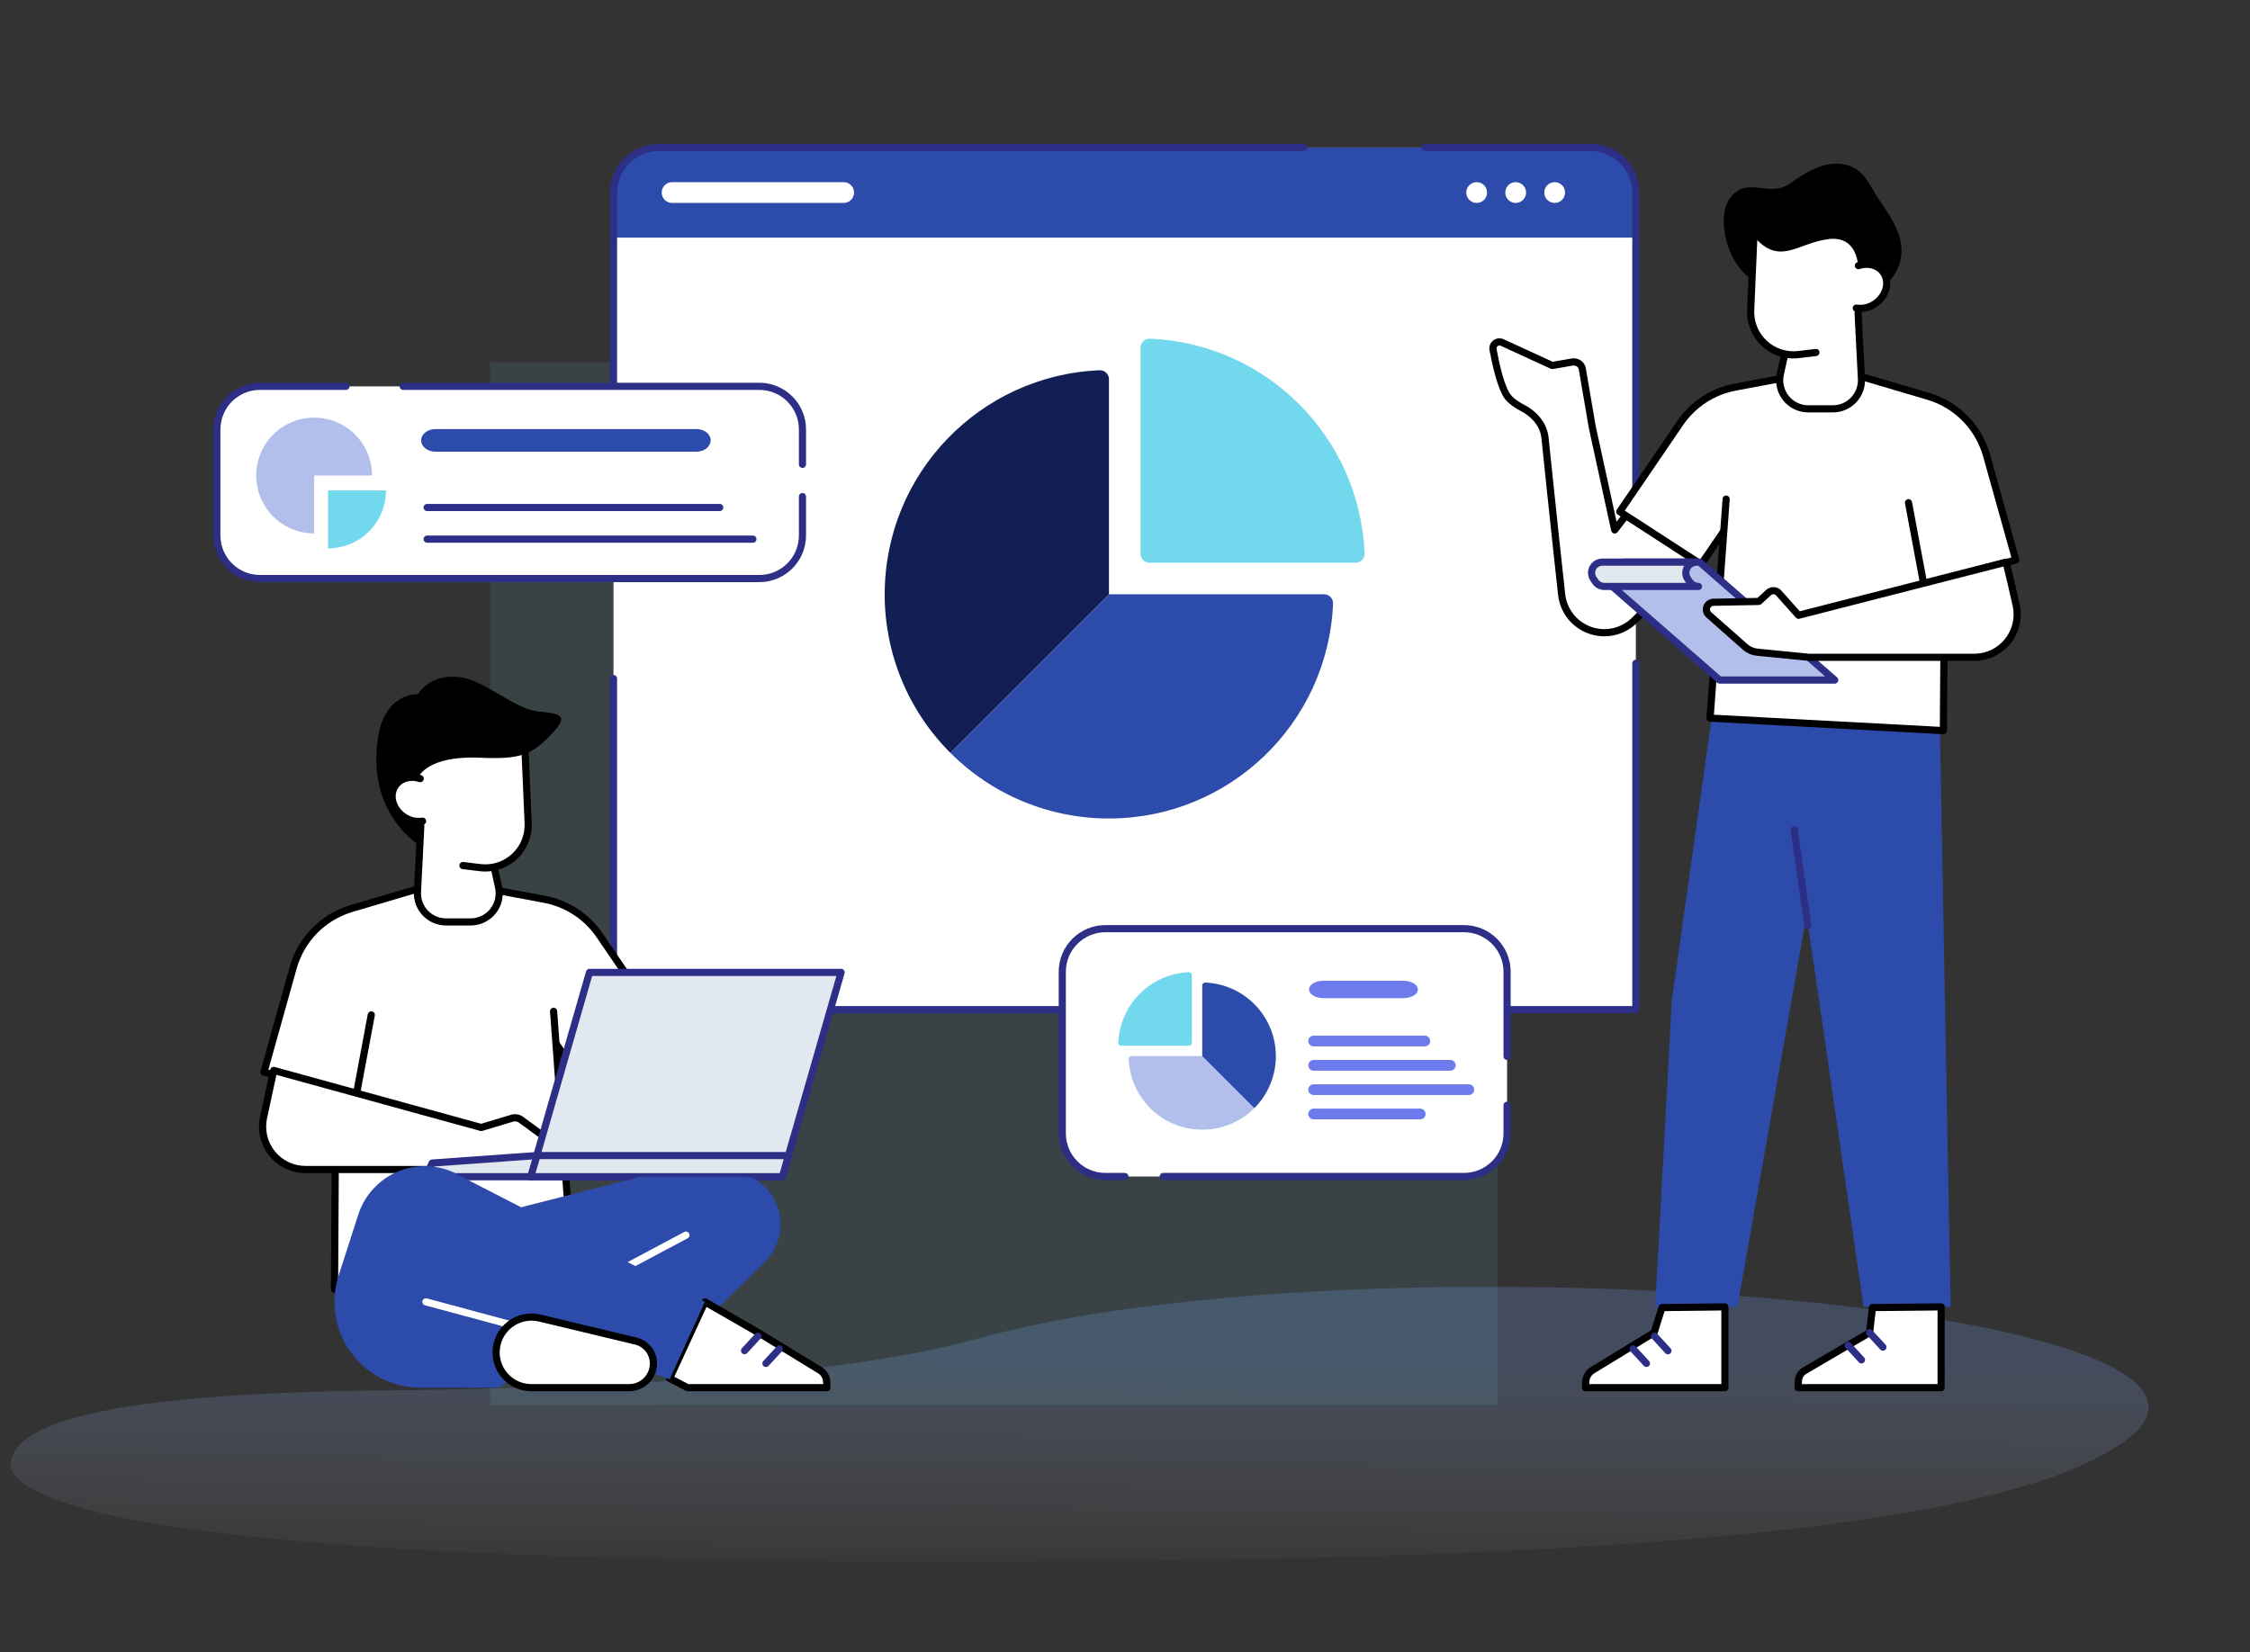 <svg width="422" height="310" viewBox="0 0 422 310" fill="none" xmlns="http://www.w3.org/2000/svg">
<rect x="0" y="0" width="422" height="310" fill="#333333" stroke="none"/>
<path fill-rule="evenodd" clip-rule="evenodd" d="M183.171 251.162C159.76 257.728 119.402 260.433 67.966 260.899C20.234 261.667 1.185 266.879 2.032 275.508C7.775 288.822 86.796 294.461 222.243 292.667C334.058 291.301 386.059 282.469 400.903 268.354C423.404 244.091 254.975 231.342 183.171 251.162Z" fill="url(#paint0_linear_137_4977)"/>
<path opacity="0.1" d="M91.9 67.945H280.832V263.576H91.9V67.945Z" fill="#72D8ED"/>
<g clip-path="url(#clip0_137_4977)">
<path d="M306.811 36.123V189.417H115.065V36.124C115.073 33.885 115.965 31.739 117.548 30.156C119.131 28.573 121.277 27.68 123.515 27.673H298.358C300.597 27.68 302.743 28.573 304.326 30.156C305.909 31.739 306.802 33.885 306.808 36.124L306.811 36.123Z" fill="white"/>
<path d="M306.811 36.123V44.573H115.065V36.123C115.073 33.883 115.965 31.738 117.548 30.155C119.131 28.572 121.277 27.679 123.515 27.672H298.358C300.597 27.679 302.743 28.571 304.326 30.154C305.909 31.738 306.802 33.883 306.808 36.123H306.811Z" fill="#2D4BAA"/>
<path d="M291.588 38.073C292.665 38.073 293.538 37.2 293.538 36.123C293.538 35.045 292.665 34.172 291.588 34.172C290.511 34.172 289.638 35.045 289.638 36.123C289.638 37.2 290.511 38.073 291.588 38.073Z" fill="white"/>
<path d="M284.274 38.073C285.351 38.073 286.224 37.2 286.224 36.123C286.224 35.045 285.351 34.172 284.274 34.172C283.197 34.172 282.324 35.045 282.324 36.123C282.324 37.2 283.197 38.073 284.274 38.073Z" fill="white"/>
<path d="M276.959 38.073C278.036 38.073 278.909 37.2 278.909 36.123C278.909 35.045 278.036 34.172 276.959 34.172C275.881 34.172 275.008 35.045 275.008 36.123C275.008 37.2 275.881 38.073 276.959 38.073Z" fill="white"/>
<path d="M160.187 36.123C160.186 36.639 159.98 37.134 159.614 37.5C159.249 37.865 158.754 38.071 158.237 38.073H126.055C125.537 38.073 125.041 37.867 124.676 37.502C124.31 37.136 124.104 36.64 124.104 36.123C124.104 35.605 124.31 35.109 124.676 34.743C125.041 34.378 125.537 34.172 126.055 34.172H158.237C158.754 34.174 159.249 34.38 159.615 34.745C159.98 35.111 160.186 35.606 160.187 36.123Z" fill="white"/>
<path fill-rule="evenodd" clip-rule="evenodd" d="M115.736 188.745H138.793C138.971 188.745 139.141 188.816 139.267 188.941C139.393 189.067 139.463 189.238 139.463 189.416C139.463 189.594 139.393 189.764 139.267 189.89C139.141 190.016 138.971 190.086 138.793 190.086H115.066C114.888 190.086 114.717 190.016 114.591 189.89C114.466 189.764 114.395 189.594 114.395 189.416V127.301C114.395 127.124 114.466 126.953 114.591 126.827C114.717 126.701 114.888 126.631 115.066 126.631C115.244 126.631 115.414 126.701 115.54 126.827C115.666 126.953 115.736 127.124 115.736 127.301V188.745Z" fill="#2D2E85"/>
<path fill-rule="evenodd" clip-rule="evenodd" d="M115.737 76.976V36.123C115.743 34.061 116.565 32.086 118.022 30.628C119.48 29.171 121.455 28.349 123.516 28.343H244.524C244.702 28.343 244.873 28.272 244.998 28.146C245.124 28.02 245.195 27.85 245.195 27.672C245.195 27.494 245.124 27.324 244.998 27.198C244.873 27.072 244.702 27.001 244.524 27.001H123.524C121.107 27.009 118.792 27.972 117.083 29.681C115.374 31.39 114.411 33.706 114.403 36.123V76.976C114.403 77.154 114.474 77.325 114.6 77.451C114.726 77.576 114.896 77.647 115.074 77.647C115.252 77.647 115.422 77.576 115.548 77.451C115.674 77.325 115.745 77.154 115.745 76.976H115.737Z" fill="#2D2E85"/>
<path fill-rule="evenodd" clip-rule="evenodd" d="M267.298 28.341H298.36C300.421 28.348 302.396 29.169 303.854 30.627C305.311 32.085 306.133 34.06 306.14 36.121V100.958C306.14 101.136 306.21 101.307 306.336 101.433C306.462 101.558 306.632 101.629 306.81 101.629C306.988 101.629 307.159 101.558 307.284 101.433C307.41 101.307 307.481 101.136 307.481 100.958V36.123C307.473 33.706 306.51 31.39 304.801 29.681C303.092 27.972 300.777 27.009 298.36 27.001H267.298C267.12 27.001 266.949 27.072 266.823 27.198C266.698 27.324 266.627 27.494 266.627 27.672C266.627 27.85 266.698 28.02 266.823 28.146C266.949 28.272 267.12 28.343 267.298 28.343V28.341Z" fill="#2D2E85"/>
<path fill-rule="evenodd" clip-rule="evenodd" d="M306.141 188.745V124.435C306.141 124.257 306.212 124.086 306.337 123.961C306.463 123.835 306.634 123.764 306.812 123.764C306.989 123.764 307.16 123.835 307.286 123.961C307.411 124.086 307.482 124.257 307.482 124.435V189.416C307.482 189.594 307.411 189.764 307.286 189.89C307.16 190.016 306.989 190.086 306.812 190.086H150.461C150.283 190.086 150.112 190.016 149.986 189.89C149.861 189.764 149.79 189.594 149.79 189.416C149.79 189.238 149.861 189.067 149.986 188.941C150.112 188.816 150.283 188.745 150.461 188.745H306.141Z" fill="#2D2E85"/>
<path d="M178.248 141.234L207.992 111.488H248.332C248.558 111.488 248.782 111.534 248.991 111.622C249.2 111.71 249.388 111.84 249.546 112.002C249.704 112.165 249.827 112.358 249.909 112.569C249.991 112.78 250.03 113.005 250.023 113.232C249.102 135.651 230.635 153.548 207.992 153.548C202.467 153.556 196.996 152.472 191.891 150.359C186.787 148.246 182.15 145.145 178.248 141.234Z" fill="#2D4BAA"/>
<path d="M165.932 111.491C165.932 88.841 183.824 70.378 206.247 69.461C206.473 69.453 206.698 69.491 206.909 69.572C207.121 69.653 207.313 69.776 207.476 69.934C207.639 70.091 207.768 70.279 207.857 70.488C207.945 70.696 207.99 70.92 207.99 71.147C207.99 79.051 207.99 111.491 207.99 111.491L178.247 141.235C174.337 137.333 171.236 132.696 169.122 127.591C167.008 122.487 165.923 117.015 165.929 111.489L165.932 111.491Z" fill="#121F55"/>
<path d="M215.609 105.571C215.16 105.571 214.73 105.393 214.413 105.076C214.096 104.759 213.917 104.329 213.917 103.88V65.225C213.917 64.998 213.962 64.773 214.05 64.564C214.138 64.355 214.267 64.166 214.43 64.008C214.593 63.851 214.786 63.727 214.997 63.645C215.209 63.564 215.435 63.526 215.661 63.533C237.5 64.431 255.046 81.974 255.94 103.82C255.948 104.046 255.91 104.271 255.829 104.482C255.748 104.694 255.625 104.886 255.468 105.049C255.31 105.212 255.122 105.341 254.914 105.43C254.705 105.518 254.481 105.563 254.255 105.563C247.436 105.563 222.368 105.563 215.605 105.563L215.609 105.571Z" fill="#72D8ED"/>
<path d="M150.507 100.474C150.501 102.611 149.649 104.659 148.138 106.17C146.628 107.68 144.58 108.532 142.444 108.538H48.736C46.599 108.532 44.551 107.681 43.04 106.17C41.529 104.659 40.677 102.611 40.67 100.474V80.542C40.677 78.405 41.528 76.357 43.039 74.846C44.55 73.335 46.597 72.484 48.734 72.477H142.442C144.579 72.484 146.626 73.335 148.137 74.846C149.648 76.357 150.5 78.405 150.506 80.542L150.507 100.474Z" fill="white"/>
<path fill-rule="evenodd" clip-rule="evenodd" d="M75.619 73.147H142.444C144.403 73.152 146.28 73.933 147.665 75.319C149.05 76.704 149.831 78.581 149.837 80.54V87.113C149.837 87.291 149.908 87.462 150.033 87.587C150.159 87.713 150.33 87.784 150.508 87.784C150.685 87.784 150.856 87.713 150.982 87.587C151.107 87.462 151.178 87.291 151.178 87.113V80.54C151.171 78.226 150.249 76.008 148.612 74.371C146.976 72.735 144.758 71.812 142.444 71.805H75.619C75.441 71.805 75.27 71.876 75.145 72.002C75.019 72.128 74.948 72.298 74.948 72.476C74.948 72.654 75.019 72.825 75.145 72.95C75.27 73.076 75.441 73.147 75.619 73.147Z" fill="#2D2E85"/>
<path fill-rule="evenodd" clip-rule="evenodd" d="M149.835 93.167V100.474C149.83 102.433 149.049 104.311 147.664 105.696C146.279 107.081 144.401 107.862 142.442 107.868H48.734C46.775 107.862 44.898 107.081 43.513 105.696C42.128 104.311 41.347 102.433 41.341 100.474V80.54C41.347 78.581 42.128 76.704 43.513 75.319C44.898 73.933 46.775 73.152 48.734 73.147H64.898C65.076 73.147 65.246 73.076 65.372 72.95C65.498 72.825 65.569 72.654 65.569 72.476C65.569 72.298 65.498 72.128 65.372 72.002C65.246 71.876 65.076 71.805 64.898 71.805H48.734C46.42 71.812 44.202 72.735 42.566 74.371C40.929 76.008 40.007 78.226 40 80.54V100.474C40.007 102.789 40.929 105.007 42.566 106.643C44.202 108.28 46.42 109.202 48.734 109.209H142.442C144.757 109.202 146.975 108.28 148.611 106.643C150.248 105.007 151.17 102.789 151.177 100.474V93.161C151.177 92.983 151.106 92.813 150.98 92.687C150.855 92.561 150.684 92.49 150.506 92.49C150.328 92.49 150.158 92.561 150.032 92.687C149.906 92.813 149.835 92.983 149.835 93.161V93.167Z" fill="#2D2E85"/>
<path d="M69.783 89.207H58.919V100.072C56.77 100.072 54.669 99.435 52.883 98.241C51.096 97.047 49.703 95.35 48.881 93.365C48.059 91.379 47.844 89.195 48.263 87.087C48.682 84.98 49.717 83.044 51.236 81.524C52.756 80.005 54.691 78.97 56.799 78.551C58.907 78.131 61.091 78.347 63.076 79.169C65.061 79.991 66.758 81.384 67.952 83.171C69.146 84.957 69.783 87.058 69.783 89.207Z" fill="#B2BFEB"/>
<path d="M72.39 92.012C72.39 94.893 71.246 97.657 69.208 99.694C67.171 101.732 64.407 102.877 61.526 102.877V92.012H72.39Z" fill="#72D8ED"/>
<path d="M133.289 82.615C133.289 83.782 132.082 84.737 130.607 84.737H81.668C80.192 84.737 78.985 83.782 78.985 82.615C78.985 81.448 80.192 80.493 81.668 80.493H130.602C132.08 80.488 133.289 81.447 133.289 82.615Z" fill="#2D4BAA"/>
<path fill-rule="evenodd" clip-rule="evenodd" d="M80.112 95.877H134.988C135.165 95.877 135.336 95.807 135.462 95.681C135.588 95.555 135.658 95.385 135.658 95.207C135.658 95.029 135.588 94.858 135.462 94.733C135.336 94.607 135.165 94.536 134.988 94.536H80.112C79.934 94.536 79.764 94.607 79.638 94.733C79.512 94.858 79.441 95.029 79.441 95.207C79.441 95.385 79.512 95.555 79.638 95.681C79.764 95.807 79.934 95.877 80.112 95.877Z" fill="#2D2E85"/>
<path fill-rule="evenodd" clip-rule="evenodd" d="M80.112 101.816H141.211C141.389 101.816 141.559 101.745 141.685 101.619C141.811 101.493 141.882 101.323 141.882 101.145C141.882 100.967 141.811 100.796 141.685 100.671C141.559 100.545 141.389 100.474 141.211 100.474H80.112C79.934 100.474 79.764 100.545 79.638 100.671C79.512 100.796 79.441 100.967 79.441 101.145C79.441 101.323 79.512 101.493 79.638 101.619C79.764 101.745 79.934 101.816 80.112 101.816Z" fill="#2D2E85"/>
<path d="M282.662 212.647C282.655 214.784 281.804 216.831 280.293 218.342C278.782 219.853 276.735 220.705 274.598 220.711H207.3C205.163 220.705 203.116 219.853 201.605 218.342C200.094 216.831 199.242 214.784 199.236 212.647V182.281C199.242 180.144 200.094 178.097 201.605 176.586C203.116 175.075 205.163 174.223 207.3 174.217H274.598C276.735 174.223 278.782 175.075 280.293 176.586C281.804 178.097 282.655 180.144 282.662 182.281V212.647Z" fill="white"/>
<path fill-rule="evenodd" clip-rule="evenodd" d="M281.991 207.35V212.648C281.985 214.607 281.205 216.484 279.819 217.87C278.434 219.255 276.557 220.036 274.598 220.042H218.171C217.993 220.042 217.822 220.112 217.696 220.238C217.571 220.364 217.5 220.534 217.5 220.712C217.5 220.89 217.571 221.061 217.696 221.186C217.822 221.312 217.993 221.383 218.171 221.383H274.598C276.912 221.376 279.13 220.454 280.767 218.817C282.403 217.18 283.326 214.963 283.332 212.648V207.35C283.332 207.172 283.262 207.001 283.136 206.875C283.01 206.75 282.84 206.679 282.662 206.679C282.484 206.679 282.313 206.75 282.188 206.875C282.062 207.001 281.991 207.172 281.991 207.35Z" fill="#2D2E85"/>
<path fill-rule="evenodd" clip-rule="evenodd" d="M210.975 220.042H207.3C205.341 220.036 203.464 219.255 202.078 217.87C200.693 216.485 199.912 214.607 199.907 212.648V182.281C199.912 180.322 200.693 178.445 202.078 177.059C203.464 175.674 205.341 174.893 207.3 174.888H274.598C276.557 174.893 278.434 175.674 279.82 177.059C281.205 178.445 281.986 180.322 281.991 182.281V198.175C281.991 198.353 282.062 198.523 282.188 198.649C282.313 198.775 282.484 198.846 282.662 198.846C282.84 198.846 283.01 198.775 283.136 198.649C283.262 198.523 283.333 198.353 283.333 198.175V182.281C283.326 179.966 282.403 177.749 280.767 176.112C279.13 174.475 276.913 173.553 274.598 173.546H207.3C204.985 173.553 202.768 174.475 201.131 176.112C199.495 177.749 198.572 179.966 198.565 182.281V212.648C198.572 214.963 199.495 217.181 201.131 218.817C202.768 220.454 204.985 221.376 207.3 221.383H210.975C211.153 221.383 211.323 221.312 211.449 221.187C211.575 221.061 211.646 220.89 211.646 220.712C211.646 220.534 211.575 220.364 211.449 220.238C211.323 220.112 211.153 220.042 210.975 220.042Z" fill="#2D2E85"/>
<path d="M235.252 207.893L225.483 198.125H212.24C212.165 198.125 212.091 198.14 212.023 198.169C211.954 198.199 211.892 198.241 211.841 198.295C211.789 198.348 211.748 198.412 211.721 198.481C211.695 198.551 211.682 198.625 211.684 198.699C211.797 201.38 212.687 203.969 214.247 206.152C215.806 208.334 217.968 210.016 220.467 210.991C222.966 211.966 225.695 212.192 228.32 211.642C230.946 211.092 233.354 209.789 235.252 207.893Z" fill="#B2BFEB"/>
<path d="M239.293 198.125C239.291 194.562 237.914 191.137 235.447 188.566C232.981 185.995 229.617 184.476 226.057 184.327C225.983 184.324 225.909 184.337 225.839 184.363C225.77 184.39 225.707 184.43 225.653 184.482C225.6 184.534 225.557 184.596 225.528 184.664C225.499 184.733 225.484 184.806 225.484 184.881C225.484 187.475 225.484 198.125 225.484 198.125L235.25 207.892C236.534 206.61 237.552 205.088 238.246 203.412C238.94 201.736 239.296 199.939 239.294 198.125H239.293Z" fill="#2D4BAA"/>
<path d="M222.984 196.184C223.132 196.184 223.273 196.126 223.377 196.022C223.481 195.917 223.54 195.776 223.54 195.629V182.94C223.54 182.865 223.525 182.791 223.496 182.722C223.468 182.653 223.425 182.591 223.371 182.539C223.318 182.487 223.254 182.447 223.184 182.42C223.115 182.394 223.04 182.381 222.966 182.384C219.505 182.53 216.225 183.97 213.776 186.419C211.327 188.869 209.887 192.149 209.742 195.61C209.739 195.684 209.752 195.758 209.778 195.828C209.805 195.897 209.845 195.961 209.897 196.014C209.948 196.067 210.01 196.11 210.078 196.139C210.147 196.168 210.22 196.183 210.295 196.183H222.983L222.984 196.184Z" fill="#72D8ED"/>
<path d="M265.932 185.622C265.932 186.518 264.725 187.252 263.249 187.252H248.198C246.722 187.252 245.515 186.518 245.515 185.622C245.515 184.726 246.722 183.993 248.198 183.993H263.244C264.722 183.993 265.932 184.726 265.932 185.622Z" fill="#6D7BED"/>
<path fill-rule="evenodd" clip-rule="evenodd" d="M246.384 196.3H267.241C267.508 196.3 267.764 196.194 267.952 196.005C268.141 195.816 268.247 195.56 268.247 195.294C268.247 195.027 268.141 194.771 267.952 194.582C267.764 194.394 267.508 194.288 267.241 194.288H246.384C246.118 194.288 245.862 194.394 245.673 194.582C245.484 194.771 245.378 195.027 245.378 195.294C245.378 195.56 245.484 195.816 245.673 196.005C245.862 196.194 246.118 196.3 246.384 196.3Z" fill="#6D7BED"/>
<path fill-rule="evenodd" clip-rule="evenodd" d="M246.384 200.862H272.016C272.283 200.862 272.539 200.756 272.727 200.567C272.916 200.378 273.022 200.122 273.022 199.856C273.022 199.589 272.916 199.333 272.727 199.144C272.539 198.955 272.283 198.849 272.016 198.849H246.384C246.118 198.849 245.862 198.955 245.673 199.144C245.484 199.333 245.378 199.589 245.378 199.856C245.378 200.122 245.484 200.378 245.673 200.567C245.862 200.756 246.118 200.862 246.384 200.862Z" fill="#6D7BED"/>
<path fill-rule="evenodd" clip-rule="evenodd" d="M246.384 205.425H275.49C275.757 205.425 276.013 205.319 276.201 205.13C276.39 204.942 276.496 204.686 276.496 204.419C276.496 204.152 276.39 203.896 276.201 203.707C276.013 203.519 275.757 203.413 275.49 203.413H246.384C246.118 203.413 245.862 203.519 245.673 203.707C245.484 203.896 245.378 204.152 245.378 204.419C245.378 204.686 245.484 204.942 245.673 205.13C245.862 205.319 246.118 205.425 246.384 205.425Z" fill="#6D7BED"/>
<path fill-rule="evenodd" clip-rule="evenodd" d="M246.384 209.987H266.369C266.636 209.987 266.892 209.881 267.081 209.692C267.269 209.503 267.375 209.248 267.375 208.981C267.375 208.714 267.269 208.458 267.081 208.269C266.892 208.081 266.636 207.975 266.369 207.975H246.384C246.118 207.975 245.862 208.081 245.673 208.269C245.484 208.458 245.378 208.714 245.378 208.981C245.378 209.248 245.484 209.503 245.673 209.692C245.862 209.881 246.118 209.987 246.384 209.987Z" fill="#6D7BED"/>
<path fill-rule="evenodd" clip-rule="evenodd" d="M68.397 206.325L49.508 201.127L54.985 181.535C55.719 178.91 57.108 176.514 59.022 174.573C60.935 172.632 63.31 171.208 65.924 170.435L79.515 166.419L92.593 166.922L102.116 168.709C104.197 169.1 106.18 169.898 107.952 171.056C109.725 172.215 111.251 173.712 112.444 175.462L123.768 192.073L108.511 201.965L104.152 195.594L68.384 206.325H68.397Z" fill="white"/>
<path fill-rule="evenodd" clip-rule="evenodd" d="M50.334 200.659L68.576 205.678C68.662 205.7 68.744 205.739 68.815 205.793C68.887 205.846 68.947 205.914 68.992 205.991C69.037 206.068 69.066 206.153 69.077 206.242C69.089 206.33 69.083 206.42 69.059 206.507C69.035 206.593 68.995 206.673 68.939 206.743C68.884 206.814 68.816 206.872 68.737 206.915C68.659 206.959 68.573 206.986 68.484 206.996C68.396 207.005 68.306 206.997 68.22 206.971L49.33 201.774C49.245 201.75 49.165 201.71 49.095 201.656C49.026 201.602 48.967 201.534 48.924 201.457C48.88 201.38 48.852 201.296 48.842 201.208C48.831 201.12 48.838 201.031 48.862 200.946L54.342 181.358C55.108 178.623 56.555 176.127 58.55 174.105C60.544 172.082 63.019 170.599 65.743 169.796L79.334 165.78C79.404 165.759 79.477 165.75 79.55 165.753L92.627 166.256C92.66 166.257 92.693 166.261 92.725 166.267L102.248 168.053C104.417 168.46 106.484 169.291 108.331 170.498C110.177 171.705 111.768 173.264 113.011 175.087L124.328 191.696C124.379 191.77 124.413 191.853 124.431 191.94C124.449 192.028 124.449 192.118 124.431 192.205C124.413 192.293 124.379 192.376 124.329 192.45C124.278 192.523 124.214 192.586 124.139 192.635L108.882 202.528C108.736 202.623 108.557 202.657 108.386 202.623C108.214 202.588 108.062 202.488 107.964 202.344L103.604 195.972C103.553 195.9 103.517 195.818 103.498 195.731C103.479 195.644 103.477 195.555 103.493 195.467C103.509 195.38 103.542 195.297 103.59 195.222C103.638 195.148 103.701 195.083 103.774 195.033C103.847 194.983 103.93 194.948 104.017 194.93C104.104 194.912 104.193 194.911 104.28 194.928C104.368 194.945 104.451 194.979 104.524 195.028C104.598 195.077 104.662 195.141 104.711 195.214L108.701 201.045L122.833 191.882L111.895 175.839C110.752 174.161 109.288 172.726 107.589 171.616C105.89 170.505 103.989 169.741 101.994 169.366L92.515 167.589L79.597 167.093L66.117 171.079C63.612 171.82 61.336 173.184 59.502 175.044C57.669 176.905 56.338 179.201 55.634 181.716L50.334 200.659Z" fill="black"/>
<path fill-rule="evenodd" clip-rule="evenodd" d="M69.626 190.396L103.828 189.726L106.846 230.805L63.087 240.53L62.919 210.517L66.506 207.073L69.626 190.396Z" fill="white"/>
<path fill-rule="evenodd" clip-rule="evenodd" d="M106.137 230.291L103.161 189.774C103.154 189.686 103.165 189.597 103.193 189.513C103.221 189.43 103.265 189.352 103.322 189.285C103.38 189.218 103.45 189.164 103.529 189.124C103.608 189.084 103.694 189.061 103.782 189.054C103.87 189.048 103.959 189.059 104.043 189.087C104.126 189.114 104.204 189.158 104.271 189.216C104.338 189.274 104.392 189.344 104.432 189.423C104.472 189.502 104.495 189.588 104.502 189.676L107.52 230.755C107.531 230.913 107.487 231.069 107.395 231.197C107.302 231.325 107.167 231.417 107.014 231.455L62.898 242.524C62.799 242.549 62.695 242.551 62.595 242.53C62.495 242.508 62.401 242.465 62.321 242.401C62.24 242.338 62.175 242.257 62.131 242.165C62.086 242.073 62.063 241.972 62.064 241.87L62.253 210.515C62.254 210.425 62.272 210.337 62.308 210.254C62.343 210.172 62.395 210.097 62.46 210.035L65.891 206.741L68.976 190.276C69.008 190.101 69.109 189.946 69.256 189.845C69.403 189.745 69.583 189.707 69.758 189.74C69.933 189.772 70.088 189.873 70.188 190.02C70.289 190.167 70.327 190.347 70.294 190.522L67.174 207.199C67.149 207.337 67.081 207.463 66.98 207.56L63.598 210.808L63.417 241.014L106.146 230.295L106.137 230.291Z" fill="black"/>
<path fill-rule="evenodd" clip-rule="evenodd" d="M51.335 200.808L49.429 209.646C49.176 210.82 49.188 212.036 49.466 213.204C49.744 214.372 50.28 215.464 51.034 216.398C51.788 217.333 52.742 218.087 53.825 218.604C54.909 219.122 56.095 219.391 57.295 219.391H106.176L105.888 217.379C105.82 216.9 105.656 216.44 105.407 216.025C105.157 215.611 104.828 215.25 104.437 214.965L97.704 210.044C97.471 209.874 97.202 209.76 96.918 209.711C96.633 209.662 96.341 209.68 96.065 209.763L90.248 211.507L51.335 200.808Z" fill="white"/>
<path fill-rule="evenodd" clip-rule="evenodd" d="M90.24 210.82L95.874 209.13C96.249 209.017 96.646 208.993 97.032 209.059C97.419 209.125 97.785 209.28 98.102 209.512L104.835 214.432C105.298 214.771 105.689 215.198 105.984 215.69C106.279 216.182 106.473 216.728 106.554 217.296L106.841 219.308C106.855 219.403 106.848 219.5 106.821 219.592C106.794 219.684 106.747 219.77 106.684 219.842C106.621 219.915 106.543 219.973 106.456 220.013C106.368 220.053 106.273 220.074 106.177 220.074H57.296C55.995 220.074 54.711 219.783 53.537 219.222C52.363 218.661 51.33 217.844 50.513 216.832C49.695 215.82 49.115 214.637 48.814 213.372C48.513 212.106 48.499 210.789 48.773 209.517L50.681 200.674C50.7 200.585 50.737 200.5 50.79 200.426C50.843 200.352 50.91 200.289 50.988 200.242C51.066 200.194 51.153 200.163 51.243 200.151C51.334 200.138 51.426 200.144 51.514 200.168L90.24 210.82ZM51.841 201.65L50.085 209.795C49.853 210.871 49.865 211.986 50.119 213.057C50.374 214.128 50.865 215.128 51.556 215.985C52.248 216.841 53.122 217.532 54.115 218.007C55.108 218.482 56.195 218.728 57.296 218.728H105.403L105.226 217.488C105.171 217.097 105.037 216.721 104.834 216.383C104.631 216.044 104.362 215.75 104.043 215.517L97.31 210.596C97.161 210.487 96.988 210.414 96.806 210.383C96.624 210.351 96.437 210.363 96.26 210.416L90.443 212.16C90.322 212.195 90.194 212.195 90.073 212.16L51.846 201.645L51.841 201.65Z" fill="black"/>
<path fill-rule="evenodd" clip-rule="evenodd" d="M110.56 182.421H157.76L146.728 220.758H99.528L110.56 182.421Z" fill="#E2E8F0"/>
<path fill-rule="evenodd" clip-rule="evenodd" d="M110.56 181.751C110.415 181.751 110.273 181.798 110.157 181.886C110.04 181.974 109.956 182.097 109.915 182.237L98.887 220.574C98.859 220.674 98.854 220.779 98.873 220.881C98.891 220.984 98.934 221.08 98.996 221.163C99.059 221.246 99.14 221.313 99.233 221.36C99.326 221.406 99.429 221.43 99.532 221.43H146.728C146.874 221.43 147.015 221.383 147.132 221.295C147.248 221.208 147.333 221.084 147.373 220.944L158.401 182.607C158.43 182.507 158.435 182.402 158.416 182.3C158.397 182.198 158.354 182.101 158.292 182.018C158.229 181.935 158.148 181.868 158.055 181.822C157.962 181.775 157.86 181.751 157.756 181.751H110.56ZM111.065 183.093L100.423 220.089H146.228L156.869 183.093H111.065Z" fill="#2D2E85"/>
<path fill-rule="evenodd" clip-rule="evenodd" d="M81.047 218.188L79.904 220.758H146.728L147.871 216.785H100.711L81.043 218.187L81.047 218.188Z" fill="#E2E8F0"/>
<path fill-rule="evenodd" clip-rule="evenodd" d="M81.006 217.519C80.884 217.528 80.767 217.57 80.667 217.641C80.568 217.712 80.49 217.809 80.441 217.921L79.298 220.491C79.254 220.593 79.235 220.704 79.245 220.815C79.254 220.926 79.29 221.033 79.351 221.126C79.412 221.219 79.495 221.296 79.593 221.349C79.691 221.402 79.8 221.43 79.911 221.43H146.728C146.874 221.43 147.015 221.383 147.132 221.295C147.248 221.208 147.333 221.084 147.373 220.944L148.516 216.971C148.545 216.871 148.55 216.766 148.531 216.664C148.512 216.562 148.469 216.465 148.407 216.382C148.344 216.299 148.263 216.232 148.17 216.186C148.077 216.139 147.975 216.115 147.871 216.115H100.658L81.006 217.519ZM100.745 217.455L81.503 218.828L80.944 220.087H146.234L146.991 217.455H100.74H100.745Z" fill="#2D2E85"/>
<path fill-rule="evenodd" clip-rule="evenodd" d="M100.073 216.594L98.89 220.567C98.861 220.653 98.85 220.743 98.858 220.832C98.865 220.922 98.89 221.009 98.931 221.089C98.973 221.169 99.03 221.239 99.099 221.296C99.169 221.354 99.249 221.396 99.335 221.422C99.421 221.447 99.511 221.456 99.601 221.446C99.69 221.436 99.776 221.408 99.855 221.364C99.933 221.32 100.002 221.26 100.057 221.189C100.112 221.118 100.152 221.037 100.175 220.95L101.358 216.977C101.402 216.808 101.379 216.629 101.294 216.477C101.208 216.325 101.067 216.213 100.9 216.163C100.733 216.113 100.554 216.131 100.399 216.211C100.245 216.292 100.128 216.429 100.073 216.594Z" fill="#2D2E85"/>
<path fill-rule="evenodd" clip-rule="evenodd" d="M79.015 153.167L78.296 167.314C78.26 168.04 78.372 168.767 78.624 169.448C78.877 170.13 79.266 170.753 79.767 171.28C80.268 171.807 80.871 172.227 81.54 172.513C82.208 172.8 82.927 172.948 83.655 172.948H88.263C89.066 172.948 89.859 172.768 90.583 172.421C91.307 172.074 91.944 171.568 92.446 170.942C92.949 170.316 93.305 169.585 93.488 168.804C93.671 168.022 93.675 167.209 93.502 166.425L91.759 158.528L79.016 153.163L79.015 153.167Z" fill="white"/>
<path fill-rule="evenodd" clip-rule="evenodd" d="M79.276 152.55C79.177 152.508 79.069 152.491 78.962 152.5C78.855 152.508 78.751 152.543 78.66 152.6C78.569 152.657 78.493 152.736 78.438 152.828C78.384 152.921 78.352 153.026 78.347 153.133C78.347 153.133 77.924 161.432 77.628 167.281C77.586 168.098 77.711 168.915 77.995 169.683C78.279 170.451 78.717 171.153 79.281 171.746C79.844 172.339 80.523 172.812 81.275 173.134C82.027 173.457 82.837 173.624 83.656 173.624H88.264C89.168 173.624 90.059 173.421 90.874 173.031C91.688 172.64 92.404 172.072 92.97 171.368C93.536 170.663 93.936 169.841 94.142 168.961C94.347 168.082 94.353 167.167 94.158 166.285L92.414 158.389C92.391 158.284 92.343 158.186 92.275 158.104C92.206 158.022 92.119 157.957 92.02 157.915L79.278 152.55H79.276ZM79.637 154.159L78.966 167.352C78.934 167.988 79.032 168.624 79.253 169.222C79.474 169.819 79.815 170.365 80.254 170.827C80.693 171.288 81.222 171.656 81.808 171.906C82.393 172.157 83.024 172.286 83.661 172.285H88.27C88.972 172.285 89.666 172.128 90.299 171.824C90.933 171.52 91.49 171.078 91.93 170.531C92.37 169.983 92.681 169.343 92.841 168.659C93.001 167.975 93.006 167.264 92.854 166.578L91.184 159.021L79.649 154.161L79.637 154.159Z" fill="black"/>
<path fill-rule="evenodd" clip-rule="evenodd" d="M98.463 140.592L99.06 154.428C99.111 155.594 98.907 156.757 98.463 157.837C98.019 158.916 97.345 159.886 96.489 160.68C95.632 161.473 94.614 162.07 93.504 162.43C92.393 162.791 91.218 162.905 90.059 162.766L86.825 162.377C85.216 162.183 83.703 161.508 82.484 160.44C81.265 159.371 80.396 157.96 79.993 156.39C78.661 151.208 79.016 149.817 78.849 147.135C78.849 147.135 77.675 136.739 83.543 137.41C89.411 138.081 91.255 137.745 98.465 140.596L98.463 140.592Z" fill="white"/>
<path fill-rule="evenodd" clip-rule="evenodd" d="M78.899 158.748C75.546 156.569 69.175 150.369 70.852 138.628C72.119 129.757 78.396 130.244 78.396 130.244C78.396 130.244 80.576 126.22 86.444 127.059C90.913 127.697 96.504 132.927 100.695 133.43C104.887 133.933 107.066 133.933 103.378 137.789C99.689 141.646 97.51 142.484 90.132 142.149C82.755 141.814 77.726 143.826 77.558 148.688C77.39 153.55 80.408 151.371 78.899 158.748Z" fill="black"/>
<path fill-rule="evenodd" clip-rule="evenodd" d="M97.794 140.621L98.391 154.457C98.438 155.527 98.251 156.593 97.844 157.583C97.437 158.573 96.82 159.463 96.035 160.19C95.249 160.917 94.316 161.465 93.298 161.796C92.28 162.126 91.202 162.231 90.139 162.103L86.906 161.714C86.818 161.703 86.729 161.71 86.645 161.734C86.56 161.758 86.48 161.798 86.411 161.852C86.342 161.906 86.284 161.974 86.241 162.051C86.197 162.127 86.17 162.212 86.159 162.299C86.149 162.387 86.155 162.476 86.179 162.56C86.203 162.645 86.243 162.725 86.297 162.794C86.352 162.863 86.419 162.921 86.496 162.964C86.573 163.008 86.657 163.035 86.745 163.046L89.978 163.435C91.234 163.586 92.507 163.462 93.71 163.072C94.913 162.682 96.017 162.035 96.945 161.175C97.873 160.316 98.602 159.265 99.083 158.096C99.564 156.926 99.785 155.666 99.731 154.402L99.134 140.566C99.13 140.478 99.109 140.392 99.072 140.312C99.035 140.232 98.982 140.16 98.917 140.1C98.852 140.041 98.776 139.994 98.693 139.964C98.611 139.934 98.522 139.92 98.434 139.924C98.346 139.928 98.26 139.949 98.18 139.986C98.1 140.024 98.028 140.076 97.969 140.141C97.909 140.206 97.863 140.282 97.833 140.365C97.802 140.448 97.789 140.536 97.793 140.624L97.794 140.621Z" fill="black"/>
<path fill-rule="evenodd" clip-rule="evenodd" d="M80.131 146.719C78.04 145.304 75.357 145.611 74.142 147.404C72.927 149.198 73.638 151.804 75.729 153.22C77.82 154.637 80.503 154.328 81.718 152.535C82.933 150.742 82.221 148.134 80.131 146.719Z" fill="white"/>
<path fill-rule="evenodd" clip-rule="evenodd" d="M79.049 145.442C76.95 144.747 74.723 145.351 73.587 147.027C72.181 149.104 72.934 152.137 75.352 153.774C76.521 154.585 77.954 154.921 79.361 154.713C79.448 154.699 79.531 154.668 79.606 154.622C79.681 154.575 79.746 154.515 79.798 154.443C79.849 154.372 79.886 154.291 79.906 154.205C79.926 154.119 79.929 154.03 79.915 153.943C79.901 153.857 79.87 153.773 79.823 153.698C79.777 153.624 79.716 153.558 79.645 153.507C79.573 153.456 79.493 153.419 79.407 153.399C79.321 153.378 79.232 153.375 79.145 153.39C78.076 153.542 76.989 153.283 76.105 152.664C74.342 151.47 73.673 149.292 74.698 147.779C75.51 146.571 77.124 146.216 78.626 146.714C78.793 146.764 78.974 146.747 79.128 146.666C79.283 146.585 79.401 146.448 79.455 146.282C79.51 146.116 79.498 145.935 79.422 145.778C79.346 145.621 79.212 145.5 79.047 145.441L79.049 145.442Z" fill="black"/>
<path fill-rule="evenodd" clip-rule="evenodd" d="M79.906 231.042L120.144 220.758H139.743C140.519 220.758 141.279 220.986 141.928 221.414C143.159 222.226 144.193 223.302 144.955 224.564C145.718 225.826 146.189 227.242 146.334 228.71C146.48 230.177 146.296 231.658 145.797 233.046C145.297 234.433 144.495 235.692 143.447 236.729L126.625 253.397L79.906 231.042Z" fill="#2D4BAA"/>
<path fill-rule="evenodd" clip-rule="evenodd" d="M128.332 231.123L113.578 238.974C113.501 239.015 113.432 239.071 113.376 239.139C113.32 239.207 113.278 239.286 113.252 239.37C113.226 239.454 113.217 239.543 113.226 239.63C113.234 239.718 113.26 239.803 113.301 239.881C113.343 239.959 113.399 240.028 113.467 240.084C113.535 240.14 113.613 240.182 113.698 240.207C113.782 240.233 113.87 240.242 113.958 240.234C114.046 240.225 114.131 240.199 114.209 240.158L128.963 232.307C129.12 232.223 129.237 232.081 129.289 231.911C129.341 231.741 129.323 231.557 129.24 231.4C129.156 231.243 129.014 231.125 128.843 231.073C128.673 231.021 128.489 231.039 128.332 231.123Z" fill="white"/>
<path fill-rule="evenodd" clip-rule="evenodd" d="M125.596 258.584L128.949 260.328H155.104L155.044 259.157C155.021 258.732 154.896 258.318 154.678 257.953C154.46 257.587 154.156 257.28 153.792 257.058L142.229 249.998L132.215 244.23L125.598 258.583L125.596 258.584Z" fill="white"/>
<path fill-rule="evenodd" clip-rule="evenodd" d="M124.987 258.304C124.915 258.46 124.906 258.639 124.961 258.802C125.017 258.965 125.133 259.1 125.286 259.18L128.639 260.924C128.735 260.973 128.841 260.999 128.949 260.999H155.104C155.195 260.999 155.285 260.98 155.369 260.945C155.453 260.909 155.528 260.856 155.591 260.79C155.654 260.724 155.702 260.646 155.734 260.561C155.766 260.475 155.779 260.384 155.775 260.293L155.713 259.125C155.685 258.591 155.527 258.071 155.253 257.612C154.979 257.152 154.598 256.766 154.141 256.488L142.578 249.428L142.563 249.419L132.549 243.651C132.469 243.605 132.379 243.577 132.287 243.567C132.195 243.558 132.102 243.567 132.014 243.595C131.926 243.624 131.844 243.67 131.775 243.731C131.705 243.792 131.649 243.867 131.61 243.951L124.992 258.304H124.987ZM141.887 250.576L132.51 245.179L126.468 258.284L129.109 259.657H154.393L154.369 259.195C154.352 258.878 154.259 258.57 154.096 258.298C153.934 258.026 153.707 257.797 153.437 257.632L141.887 250.576Z" fill="black"/>
<path fill-rule="evenodd" clip-rule="evenodd" d="M141.651 250.215L139.143 252.938C139.024 253.069 138.962 253.242 138.97 253.419C138.978 253.595 139.055 253.762 139.185 253.881C139.315 254.001 139.487 254.065 139.664 254.059C139.84 254.052 140.007 253.977 140.128 253.848L142.637 251.125C142.696 251.06 142.743 250.984 142.773 250.901C142.803 250.819 142.817 250.731 142.814 250.643C142.81 250.555 142.789 250.468 142.752 250.388C142.715 250.308 142.663 250.236 142.598 250.177C142.533 250.117 142.457 250.07 142.374 250.04C142.292 250.01 142.204 249.996 142.116 250C142.027 250.003 141.941 250.024 141.861 250.061C141.781 250.098 141.709 250.151 141.649 250.215H141.651Z" fill="#2D2E85"/>
<path fill-rule="evenodd" clip-rule="evenodd" d="M145.674 252.604L143.165 255.327C143.105 255.392 143.057 255.468 143.026 255.551C142.995 255.634 142.981 255.722 142.984 255.811C142.987 255.899 143.008 255.986 143.045 256.067C143.082 256.147 143.134 256.22 143.199 256.28C143.264 256.34 143.341 256.386 143.424 256.417C143.507 256.447 143.596 256.461 143.684 256.457C143.773 256.453 143.86 256.431 143.94 256.394C144.02 256.356 144.092 256.303 144.151 256.237L146.659 253.514C146.72 253.449 146.767 253.373 146.799 253.29C146.83 253.207 146.844 253.119 146.841 253.031C146.838 252.942 146.817 252.855 146.78 252.774C146.743 252.694 146.691 252.622 146.626 252.562C146.56 252.501 146.484 252.455 146.401 252.424C146.318 252.394 146.229 252.38 146.141 252.384C146.052 252.388 145.965 252.41 145.885 252.448C145.805 252.485 145.733 252.539 145.674 252.604Z" fill="#2D2E85"/>
<path fill-rule="evenodd" clip-rule="evenodd" d="M93.541 260.328H78.827C76.29 260.328 73.788 259.728 71.527 258.577C69.265 257.426 67.308 255.756 65.815 253.705C64.322 251.653 63.334 249.277 62.934 246.772C62.534 244.266 62.731 241.701 63.511 239.286L67.201 227.858C67.809 225.973 68.837 224.25 70.207 222.819C71.577 221.388 73.253 220.286 75.11 219.596C76.967 218.906 78.956 218.646 80.928 218.835C82.9 219.023 84.803 219.657 86.495 220.687C86.573 220.734 86.652 220.779 86.732 220.821L132.215 244.233L125.597 258.764L106.507 251.387L93.541 260.329V260.328Z" fill="#2D4BAA"/>
<path fill-rule="evenodd" clip-rule="evenodd" d="M79.73 244.88L113.715 254.045C113.801 254.071 113.892 254.08 113.981 254.071C114.071 254.062 114.157 254.034 114.236 253.991C114.315 253.947 114.384 253.888 114.44 253.817C114.495 253.746 114.536 253.665 114.559 253.578C114.583 253.491 114.588 253.401 114.576 253.312C114.563 253.222 114.533 253.137 114.487 253.059C114.441 252.982 114.38 252.915 114.307 252.862C114.234 252.809 114.151 252.771 114.064 252.751L80.079 243.585C79.993 243.559 79.902 243.55 79.813 243.559C79.723 243.569 79.636 243.596 79.558 243.639C79.479 243.683 79.41 243.742 79.354 243.813C79.299 243.884 79.258 243.965 79.234 244.052C79.211 244.139 79.205 244.23 79.218 244.319C79.23 244.408 79.26 244.494 79.307 244.571C79.353 244.648 79.414 244.715 79.487 244.768C79.56 244.821 79.642 244.859 79.73 244.88Z" fill="white"/>
<path fill-rule="evenodd" clip-rule="evenodd" d="M93.05 253.715C93.05 252.712 93.277 251.722 93.714 250.82C94.152 249.918 94.788 249.126 95.576 248.505C96.364 247.885 97.282 247.45 98.261 247.236C99.241 247.021 100.257 247.031 101.232 247.266L119.261 251.588C120.202 251.813 121.039 252.349 121.638 253.109C122.238 253.868 122.563 254.808 122.563 255.775C122.563 256.983 122.084 258.141 121.23 258.995C120.376 259.848 119.218 260.328 118.011 260.328H99.661C97.907 260.328 96.226 259.631 94.986 258.392C93.746 257.152 93.05 255.47 93.05 253.716V253.715Z" fill="white"/>
<path fill-rule="evenodd" clip-rule="evenodd" d="M92.378 253.715C92.378 255.646 93.145 257.499 94.511 258.864C95.876 260.23 97.728 260.997 99.66 260.997H118.004C119.389 260.997 120.718 260.447 121.697 259.467C122.677 258.488 123.227 257.159 123.227 255.774C123.227 254.656 122.851 253.57 122.159 252.692C121.466 251.814 120.499 251.195 119.411 250.934L101.382 246.613C100.309 246.355 99.191 246.345 98.113 246.581C97.035 246.818 96.025 247.296 95.158 247.98C94.292 248.663 93.591 249.534 93.11 250.527C92.628 251.521 92.378 252.61 92.378 253.714V253.715ZM93.719 253.715C93.719 252.814 93.923 251.925 94.316 251.114C94.709 250.303 95.281 249.592 95.989 249.034C96.696 248.476 97.521 248.086 98.401 247.892C99.281 247.699 100.193 247.708 101.069 247.918L119.097 252.24C119.891 252.43 120.598 252.882 121.104 253.523C121.609 254.165 121.885 254.957 121.885 255.774C121.885 256.284 121.784 256.789 121.589 257.26C121.394 257.731 121.108 258.158 120.748 258.519C120.387 258.879 119.959 259.165 119.488 259.36C119.017 259.556 118.513 259.656 118.003 259.656H99.66C98.084 259.656 96.573 259.03 95.459 257.916C94.345 256.802 93.719 255.291 93.719 253.715Z" fill="black"/>
<path fill-rule="evenodd" clip-rule="evenodd" d="M340.862 160.157L342.204 133.553H321.19L313.57 187.649L310.437 245.171H325.862L340.862 160.157Z" fill="#2D4BAA"/>
<path fill-rule="evenodd" clip-rule="evenodd" d="M363.853 137.65L339.968 133.553L336.51 155.634L349.534 245.171H365.853L363.854 137.65H363.853Z" fill="#2D4BAA"/>
<path fill-rule="evenodd" clip-rule="evenodd" d="M335.847 155.728L338.396 173.659C338.406 173.747 338.435 173.832 338.479 173.91C338.523 173.987 338.583 174.055 338.653 174.109C338.724 174.163 338.805 174.203 338.891 174.225C338.977 174.248 339.067 174.253 339.155 174.24C339.243 174.228 339.328 174.198 339.404 174.152C339.481 174.107 339.548 174.047 339.6 173.975C339.653 173.903 339.692 173.822 339.713 173.735C339.734 173.649 339.737 173.559 339.723 173.471L337.175 155.54C337.149 155.364 337.055 155.206 336.913 155.1C336.771 154.994 336.592 154.948 336.417 154.973C336.241 154.998 336.083 155.092 335.976 155.233C335.869 155.375 335.823 155.553 335.847 155.729V155.728Z" fill="#2D2E85"/>
<path fill-rule="evenodd" clip-rule="evenodd" d="M364.06 245.171V260.328H337.234L337.304 258.987C337.324 258.614 337.436 258.253 337.629 257.934C337.823 257.616 338.093 257.351 338.415 257.162L350.647 249.996L351.184 245.301L364.06 245.167V245.171Z" fill="white"/>
<path fill-rule="evenodd" clip-rule="evenodd" d="M350.019 249.59L350.518 245.228C350.537 245.066 350.614 244.916 350.736 244.806C350.857 244.697 351.015 244.636 351.178 244.634L364.054 244.5C364.143 244.499 364.231 244.516 364.313 244.549C364.395 244.582 364.47 244.632 364.533 244.694C364.596 244.756 364.646 244.831 364.68 244.912C364.714 244.994 364.732 245.082 364.732 245.171V260.328C364.732 260.506 364.661 260.676 364.535 260.802C364.409 260.928 364.239 260.999 364.061 260.999H337.236C337.144 260.999 337.054 260.98 336.971 260.944C336.887 260.909 336.811 260.856 336.749 260.79C336.686 260.724 336.637 260.646 336.606 260.56C336.574 260.475 336.56 260.384 336.565 260.293C336.565 260.293 336.601 259.613 336.635 258.952C336.66 258.468 336.805 257.999 337.057 257.585C337.308 257.172 337.659 256.827 338.076 256.583L350.019 249.59ZM337.948 259.657H363.396V245.848L351.79 245.969L351.32 250.075C351.308 250.178 351.273 250.277 351.216 250.365C351.159 250.452 351.083 250.525 350.993 250.578L338.761 257.744C338.535 257.877 338.345 258.063 338.209 258.287C338.073 258.51 337.995 258.764 337.981 259.025L337.948 259.656V259.657Z" fill="black"/>
<path fill-rule="evenodd" clip-rule="evenodd" d="M350.153 250.454L352.662 253.177C352.721 253.242 352.793 253.294 352.873 253.331C352.953 253.369 353.04 253.389 353.128 253.393C353.216 253.397 353.304 253.383 353.386 253.353C353.469 253.322 353.545 253.276 353.61 253.216C353.675 253.156 353.727 253.084 353.764 253.004C353.801 252.924 353.822 252.838 353.826 252.75C353.829 252.662 353.815 252.574 353.785 252.491C353.755 252.409 353.708 252.333 353.649 252.268L351.141 249.545C351.081 249.479 351.009 249.426 350.929 249.388C350.849 249.35 350.762 249.329 350.674 249.325C350.585 249.321 350.497 249.334 350.413 249.365C350.33 249.395 350.254 249.442 350.189 249.502C350.123 249.562 350.071 249.634 350.034 249.715C349.997 249.795 349.976 249.882 349.973 249.971C349.97 250.06 349.984 250.148 350.016 250.231C350.047 250.314 350.094 250.39 350.155 250.454H350.153Z" fill="#2D2E85"/>
<path fill-rule="evenodd" clip-rule="evenodd" d="M346.131 252.842L348.639 255.565C348.699 255.631 348.771 255.684 348.851 255.722C348.931 255.759 349.018 255.781 349.106 255.785C349.195 255.789 349.283 255.775 349.366 255.745C349.45 255.715 349.526 255.668 349.591 255.608C349.656 255.548 349.709 255.475 349.746 255.395C349.783 255.314 349.803 255.227 349.807 255.139C349.81 255.05 349.795 254.962 349.764 254.879C349.733 254.796 349.686 254.72 349.625 254.655L347.117 251.932C346.996 251.802 346.829 251.724 346.651 251.717C346.473 251.709 346.299 251.773 346.169 251.894C346.038 252.014 345.96 252.182 345.953 252.36C345.945 252.538 346.009 252.711 346.13 252.842H346.131Z" fill="#2D2E85"/>
<path fill-rule="evenodd" clip-rule="evenodd" d="M323.514 245.171V260.328H297.359L297.421 259.16C297.443 258.734 297.569 258.321 297.787 257.955C298.005 257.59 298.309 257.282 298.672 257.06L310.236 250.001L311.711 245.306L323.514 245.172V245.171Z" fill="white"/>
<path fill-rule="evenodd" clip-rule="evenodd" d="M309.673 249.558L311.073 245.104C311.115 244.969 311.199 244.851 311.313 244.766C311.426 244.682 311.563 244.636 311.705 244.634L323.508 244.5C323.597 244.499 323.685 244.515 323.767 244.549C323.849 244.582 323.924 244.631 323.987 244.693C324.05 244.756 324.1 244.83 324.135 244.912C324.169 244.994 324.186 245.082 324.186 245.171V260.328C324.186 260.506 324.116 260.676 323.99 260.802C323.864 260.928 323.694 260.999 323.516 260.999H297.361C297.27 260.999 297.18 260.98 297.096 260.944C297.012 260.909 296.937 260.856 296.874 260.79C296.811 260.724 296.763 260.646 296.731 260.56C296.699 260.475 296.686 260.384 296.69 260.293L296.752 259.125C296.78 258.591 296.938 258.071 297.212 257.612C297.486 257.152 297.867 256.766 298.324 256.488L309.673 249.558ZM298.068 259.657H322.845V245.849L312.206 245.97L310.877 250.201C310.829 250.356 310.726 250.488 310.587 250.572L299.024 257.632C298.754 257.797 298.527 258.026 298.365 258.298C298.202 258.57 298.109 258.878 298.092 259.195L298.068 259.657Z" fill="black"/>
<path fill-rule="evenodd" clip-rule="evenodd" d="M309.827 251.125L312.335 253.848C312.394 253.914 312.466 253.967 312.546 254.005C312.626 254.042 312.713 254.064 312.802 254.068C312.89 254.072 312.979 254.058 313.062 254.028C313.145 253.997 313.222 253.951 313.287 253.891C313.352 253.831 313.404 253.758 313.441 253.678C313.478 253.597 313.499 253.51 313.502 253.422C313.505 253.333 313.491 253.245 313.46 253.162C313.429 253.079 313.381 253.003 313.321 252.938L310.812 250.215C310.753 250.15 310.681 250.096 310.601 250.059C310.521 250.021 310.434 249.999 310.345 249.995C310.257 249.991 310.168 250.005 310.085 250.035C310.002 250.066 309.926 250.112 309.86 250.172C309.795 250.233 309.743 250.305 309.706 250.385C309.669 250.466 309.648 250.553 309.645 250.642C309.642 250.73 309.656 250.818 309.687 250.901C309.719 250.984 309.766 251.06 309.827 251.125Z" fill="#2D2E85"/>
<path fill-rule="evenodd" clip-rule="evenodd" d="M305.803 253.513L308.311 256.236C308.432 256.364 308.599 256.44 308.776 256.446C308.952 256.453 309.124 256.389 309.254 256.269C309.384 256.149 309.461 255.983 309.469 255.806C309.477 255.63 309.415 255.457 309.297 255.326L306.789 252.603C306.729 252.537 306.657 252.484 306.577 252.446C306.497 252.409 306.41 252.387 306.321 252.383C306.233 252.379 306.145 252.393 306.061 252.423C305.978 252.453 305.902 252.5 305.837 252.56C305.771 252.62 305.719 252.693 305.682 252.773C305.645 252.854 305.624 252.941 305.621 253.029C305.618 253.118 305.632 253.206 305.664 253.289C305.695 253.372 305.742 253.448 305.803 253.513Z" fill="#2D2E85"/>
<path fill-rule="evenodd" clip-rule="evenodd" d="M289.757 82.004C289.757 82.004 291.446 98.392 292.892 111.527C293.057 113.025 293.639 114.447 294.572 115.63C295.505 116.813 296.751 117.711 298.17 118.221C299.588 118.73 301.12 118.831 302.593 118.513C304.066 118.194 305.42 117.468 306.5 116.418L320.395 102.914L306.473 94.698L302.852 99.417L298.63 80.055L296.741 69.025C296.618 68.65 296.363 68.332 296.025 68.129C295.686 67.925 295.286 67.851 294.897 67.918L291.135 68.569L281.746 64.256C281.539 64.161 281.31 64.126 281.084 64.154C280.858 64.182 280.645 64.272 280.467 64.415C280.29 64.558 280.156 64.747 280.08 64.961C280.004 65.176 279.99 65.407 280.038 65.63C280.549 68.341 281.504 72.671 282.75 74.377C283.375 75.234 284.54 76.013 285.796 76.668C286.93 77.258 289.367 78.975 289.765 82.006L289.757 82.004Z" fill="white"/>
<path fill-rule="evenodd" clip-rule="evenodd" d="M289.093 82.084C288.73 79.338 286.507 77.792 285.481 77.255C284.124 76.549 282.879 75.691 282.203 74.766C280.918 73.006 279.901 68.546 279.374 65.748V65.767C279.3 65.423 279.322 65.065 279.44 64.733C279.557 64.401 279.764 64.108 280.039 63.888C280.313 63.667 280.643 63.527 280.993 63.484C281.342 63.44 281.697 63.495 282.016 63.642L291.218 67.867L294.775 67.253C295.324 67.158 295.888 67.264 296.366 67.551C296.843 67.839 297.2 68.288 297.373 68.818C297.383 68.85 297.391 68.882 297.397 68.915L299.283 79.93L303.195 97.868L305.949 94.292C306.049 94.162 306.192 94.074 306.353 94.042C306.513 94.011 306.68 94.04 306.821 94.123L320.736 102.339C320.825 102.391 320.901 102.463 320.957 102.55C321.013 102.636 321.049 102.734 321.061 102.837C321.073 102.939 321.062 103.043 321.027 103.14C320.993 103.237 320.936 103.325 320.862 103.397L306.968 116.902C305.798 118.04 304.331 118.826 302.736 119.171C301.14 119.516 299.48 119.406 297.944 118.854C296.407 118.302 295.057 117.33 294.046 116.048C293.036 114.766 292.405 113.226 292.226 111.604C290.803 98.674 289.141 82.59 289.093 82.094V82.084ZM296.085 69.192C296.005 68.982 295.854 68.805 295.658 68.694C295.463 68.581 295.234 68.541 295.012 68.578L291.25 69.229C291.116 69.252 290.979 69.234 290.855 69.178L281.467 64.865C281.373 64.822 281.269 64.806 281.167 64.819C281.065 64.832 280.968 64.872 280.888 64.937C280.808 65.001 280.747 65.087 280.713 65.184C280.679 65.281 280.672 65.386 280.694 65.486V65.505C281.189 68.13 282.084 72.33 283.288 73.98C283.863 74.769 284.946 75.469 286.105 76.071C287.343 76.716 289.994 78.602 290.429 81.917V81.935C290.429 81.935 292.118 98.321 293.562 111.453C293.713 112.826 294.247 114.129 295.102 115.214C295.958 116.298 297.1 117.121 298.4 117.588C299.7 118.055 301.105 118.148 302.455 117.856C303.805 117.564 305.045 116.899 306.036 115.936L319.3 103.044L306.65 95.577L303.379 99.826C303.301 99.928 303.195 100.005 303.075 100.048C302.955 100.092 302.825 100.1 302.7 100.071C302.575 100.043 302.461 99.98 302.371 99.889C302.281 99.798 302.219 99.683 302.192 99.558L297.97 80.198V80.169L296.092 69.194L296.085 69.192Z" fill="black"/>
<path fill-rule="evenodd" clip-rule="evenodd" d="M359.186 110.237L378.069 105.035L372.589 85.451C371.854 82.826 370.465 80.43 368.552 78.489C366.639 76.547 364.264 75.124 361.65 74.351L348.053 70.33L334.976 70.833L325.453 72.62C323.371 73.011 321.388 73.808 319.616 74.967C317.844 76.126 316.317 77.624 315.125 79.373L303.791 95.983L319.048 105.876L323.407 99.504L359.175 110.235L359.186 110.237Z" fill="white"/>
<path fill-rule="evenodd" clip-rule="evenodd" d="M318.869 104.958L322.86 99.127C322.909 99.054 322.972 98.99 323.046 98.941C323.12 98.892 323.203 98.858 323.29 98.841C323.377 98.824 323.467 98.825 323.554 98.843C323.641 98.861 323.723 98.896 323.797 98.946C323.87 98.996 323.932 99.061 323.981 99.135C324.029 99.21 324.062 99.293 324.078 99.38C324.093 99.468 324.092 99.557 324.073 99.644C324.053 99.731 324.017 99.813 323.966 99.885L319.607 106.257C319.508 106.401 319.357 106.501 319.185 106.536C319.014 106.57 318.835 106.536 318.688 106.441L303.431 96.548C303.357 96.499 303.292 96.436 303.242 96.363C303.192 96.289 303.157 96.206 303.14 96.118C303.122 96.031 303.122 95.941 303.14 95.853C303.157 95.766 303.192 95.683 303.242 95.609L314.567 78.998C315.81 77.175 317.4 75.615 319.247 74.408C321.094 73.201 323.161 72.37 325.329 71.964L334.852 70.177C334.884 70.171 334.917 70.167 334.95 70.166L348.027 69.663C348.1 69.66 348.173 69.669 348.243 69.69L361.834 73.706C364.559 74.51 367.034 75.993 369.028 78.015C371.022 80.037 372.47 82.533 373.235 85.269L378.716 104.86C378.74 104.946 378.746 105.035 378.736 105.122C378.725 105.21 378.697 105.295 378.654 105.372C378.61 105.449 378.552 105.516 378.482 105.57C378.413 105.625 378.333 105.665 378.248 105.688L359.358 110.886C359.273 110.911 359.183 110.92 359.094 110.91C359.006 110.9 358.92 110.873 358.841 110.83C358.763 110.787 358.695 110.728 358.639 110.658C358.584 110.588 358.544 110.507 358.52 110.421C358.496 110.335 358.49 110.245 358.502 110.156C358.513 110.068 358.542 109.982 358.587 109.905C358.632 109.828 358.692 109.761 358.764 109.707C358.835 109.653 358.916 109.615 359.003 109.593L377.244 104.573L371.945 85.631C371.242 83.115 369.912 80.818 368.079 78.957C366.246 77.095 363.971 75.73 361.466 74.988L347.98 71.005L335.056 71.501L325.577 73.278C323.582 73.652 321.681 74.417 319.981 75.527C318.282 76.638 316.819 78.073 315.676 79.75L304.738 95.794L318.869 104.957V104.958Z" fill="black"/>
<path fill-rule="evenodd" clip-rule="evenodd" d="M357.95 94.304L323.748 93.633L320.73 134.712L364.489 137.06L364.657 114.424L361.07 110.981L357.95 94.304Z" fill="white"/>
<path fill-rule="evenodd" clip-rule="evenodd" d="M361.691 110.648L365.122 113.943C365.188 114.006 365.24 114.082 365.276 114.166C365.311 114.25 365.329 114.34 365.329 114.431L365.161 137.067C365.161 137.158 365.143 137.248 365.107 137.332C365.071 137.416 365.018 137.491 364.952 137.554C364.886 137.617 364.807 137.665 364.722 137.697C364.636 137.728 364.545 137.742 364.454 137.737L320.691 135.384C320.602 135.38 320.515 135.357 320.434 135.318C320.354 135.279 320.282 135.225 320.223 135.158C320.165 135.091 320.12 135.013 320.091 134.928C320.063 134.844 320.051 134.754 320.058 134.666L323.076 93.586C323.089 93.409 323.172 93.243 323.307 93.126C323.442 93.01 323.618 92.952 323.795 92.965C323.973 92.978 324.139 93.061 324.255 93.196C324.372 93.331 324.43 93.506 324.417 93.684L321.449 134.081L363.824 136.354L363.985 114.71L360.606 111.473C360.505 111.376 360.437 111.25 360.411 111.113L357.292 94.436C357.259 94.261 357.297 94.08 357.398 93.933C357.498 93.786 357.653 93.686 357.828 93.653C358.002 93.62 358.183 93.658 358.33 93.759C358.477 93.859 358.577 94.014 358.61 94.189L361.695 110.654L361.691 110.648Z" fill="black"/>
<path fill-rule="evenodd" clip-rule="evenodd" d="M301.236 109.005L304.723 105.456H318.757L344.107 127.588H322.512L301.236 109.005Z" fill="#B2BFEB"/>
<path fill-rule="evenodd" clip-rule="evenodd" d="M300.757 108.534C300.693 108.6 300.643 108.677 300.61 108.763C300.577 108.848 300.562 108.939 300.565 109.03C300.569 109.122 300.591 109.211 300.631 109.294C300.67 109.376 300.726 109.45 300.795 109.51L322.078 128.089C322.2 128.195 322.357 128.254 322.519 128.254H344.114C344.25 128.254 344.384 128.212 344.496 128.135C344.608 128.057 344.694 127.947 344.742 127.819C344.79 127.691 344.798 127.551 344.765 127.419C344.731 127.286 344.658 127.167 344.555 127.077L319.205 104.945C319.083 104.838 318.926 104.78 318.764 104.78H304.73C304.641 104.78 304.553 104.798 304.471 104.832C304.389 104.866 304.315 104.917 304.252 104.98L300.765 108.529L300.757 108.534ZM305.01 106.12L302.214 108.962L322.771 126.907H342.326L318.513 106.116H305.01V106.12Z" fill="#2D2E85"/>
<path fill-rule="evenodd" clip-rule="evenodd" d="M318.196 105.456C317.827 105.456 317.466 105.558 317.151 105.749C316.836 105.941 316.58 106.215 316.41 106.543C316.241 106.87 316.164 107.238 316.189 107.606C316.215 107.973 316.34 108.327 316.553 108.628L316.928 109.165C317.114 109.428 317.361 109.642 317.646 109.79C317.932 109.938 318.25 110.015 318.572 110.015H300.892C300.57 110.015 300.253 109.938 299.967 109.79C299.681 109.642 299.435 109.428 299.249 109.165L298.874 108.628C298.661 108.327 298.535 107.973 298.51 107.606C298.485 107.238 298.561 106.87 298.731 106.543C298.9 106.215 299.157 105.941 299.472 105.749C299.786 105.558 300.148 105.456 300.517 105.456H318.196Z" fill="#E2E8F0"/>
<path fill-rule="evenodd" clip-rule="evenodd" d="M300.517 104.785H318.222V106.127H318.192C317.946 106.127 317.705 106.194 317.495 106.322C317.285 106.45 317.114 106.633 317.001 106.851C316.888 107.069 316.837 107.315 316.854 107.56C316.87 107.805 316.954 108.041 317.096 108.242L317.472 108.779C317.596 108.954 317.76 109.097 317.951 109.196C318.141 109.295 318.353 109.346 318.568 109.346C318.746 109.346 318.916 109.417 319.042 109.542C319.168 109.668 319.238 109.839 319.238 110.017C319.238 110.195 319.168 110.365 319.042 110.491C318.916 110.617 318.746 110.687 318.568 110.687H300.894C300.464 110.687 300.041 110.584 299.66 110.387C299.278 110.19 298.95 109.903 298.702 109.553L298.327 109.016C298.043 108.614 297.875 108.143 297.841 107.652C297.808 107.162 297.909 106.671 298.135 106.235C298.361 105.798 298.703 105.432 299.123 105.176C299.543 104.921 300.025 104.786 300.517 104.785ZM315.873 106.127H300.517C300.271 106.127 300.03 106.194 299.82 106.322C299.61 106.45 299.439 106.633 299.326 106.851C299.212 107.069 299.162 107.315 299.178 107.56C299.195 107.805 299.279 108.041 299.421 108.242L299.797 108.779C299.92 108.954 300.085 109.097 300.275 109.196C300.466 109.295 300.678 109.346 300.892 109.346H316.235L316.005 109.02C315.721 108.618 315.553 108.146 315.519 107.656C315.486 107.165 315.588 106.675 315.814 106.238C315.833 106.201 315.853 106.166 315.873 106.131V106.127Z" fill="#2D2E85"/>
<path fill-rule="evenodd" clip-rule="evenodd" d="M339.265 123.308L329.579 122.348C328.738 122.264 327.944 121.918 327.311 121.358L320.495 115.332C320.292 115.153 320.149 114.918 320.083 114.656C320.017 114.394 320.031 114.118 320.125 113.864C320.218 113.611 320.386 113.391 320.606 113.234C320.826 113.078 321.088 112.991 321.359 112.986L329.894 112.831L331.707 111.161C331.838 111.04 331.991 110.947 332.159 110.886C332.326 110.825 332.504 110.799 332.682 110.808C332.86 110.816 333.034 110.861 333.195 110.938C333.356 111.015 333.499 111.123 333.618 111.256L337.328 115.428L376.241 105.456C376.241 105.456 377.314 109.72 378.147 113.563C378.4 114.737 378.387 115.953 378.11 117.121C377.832 118.29 377.296 119.381 376.542 120.315C375.788 121.25 374.834 122.004 373.75 122.522C372.667 123.039 371.481 123.308 370.28 123.308H339.265Z" fill="white"/>
<path fill-rule="evenodd" clip-rule="evenodd" d="M337.559 114.677L376.076 104.807C376.162 104.785 376.251 104.78 376.338 104.793C376.425 104.805 376.509 104.835 376.585 104.88C376.661 104.925 376.727 104.985 376.78 105.056C376.833 105.126 376.871 105.207 376.893 105.292C376.893 105.292 377.973 109.569 378.804 113.422C379.078 114.694 379.065 116.011 378.764 117.277C378.463 118.543 377.882 119.725 377.065 120.737C376.248 121.749 375.215 122.566 374.041 123.127C372.867 123.688 371.583 123.979 370.282 123.979H339.265H339.199L329.514 123.018C328.532 122.921 327.606 122.517 326.867 121.864L320.051 115.838C319.747 115.57 319.532 115.216 319.432 114.823C319.333 114.43 319.355 114.016 319.495 113.635C319.635 113.255 319.887 112.925 320.217 112.69C320.548 112.455 320.941 112.326 321.347 112.318L329.628 112.167L331.253 110.67C331.45 110.489 331.681 110.349 331.932 110.258C332.183 110.167 332.45 110.127 332.717 110.141C332.983 110.154 333.245 110.22 333.486 110.336C333.727 110.451 333.942 110.614 334.12 110.813L337.557 114.681L337.559 114.677ZM375.756 106.273L337.496 116.077C337.376 116.108 337.25 116.106 337.132 116.07C337.013 116.034 336.907 115.966 336.825 115.873L333.115 111.701C333.056 111.635 332.984 111.581 332.904 111.542C332.824 111.504 332.737 111.482 332.648 111.477C332.559 111.473 332.47 111.486 332.386 111.516C332.303 111.546 332.226 111.593 332.16 111.653L330.348 113.323C330.228 113.434 330.071 113.497 329.907 113.5L321.371 113.657C321.236 113.659 321.104 113.703 320.994 113.781C320.884 113.859 320.8 113.969 320.753 114.096C320.706 114.223 320.699 114.361 320.732 114.492C320.766 114.623 320.838 114.741 320.939 114.831L327.755 120.856C328.283 121.323 328.944 121.611 329.645 121.681L339.302 122.639H370.286C371.387 122.639 372.473 122.392 373.467 121.918C374.46 121.443 375.334 120.752 376.026 119.895C376.717 119.039 377.208 118.038 377.463 116.967C377.717 115.896 377.729 114.782 377.496 113.705C376.862 110.78 376.085 107.61 375.754 106.273H375.756Z" fill="black"/>
<path fill-rule="evenodd" clip-rule="evenodd" d="M348.394 56.916L349.113 71.064C349.149 71.79 349.037 72.516 348.784 73.198C348.532 73.88 348.143 74.503 347.642 75.03C347.141 75.557 346.537 75.976 345.869 76.263C345.201 76.549 344.481 76.697 343.754 76.697H339.146C338.343 76.697 337.55 76.517 336.826 76.17C336.102 75.823 335.465 75.318 334.962 74.692C334.46 74.066 334.104 73.335 333.921 72.553C333.738 71.771 333.733 70.958 333.907 70.174L335.65 62.278L348.392 56.912L348.394 56.916Z" fill="white"/>
<path fill-rule="evenodd" clip-rule="evenodd" d="M349.064 56.88C349.058 56.773 349.027 56.668 348.973 56.575C348.918 56.482 348.842 56.404 348.751 56.347C348.66 56.29 348.556 56.255 348.449 56.246C348.342 56.238 348.234 56.255 348.135 56.297L335.392 61.662C335.294 61.704 335.206 61.768 335.138 61.851C335.069 61.933 335.021 62.031 334.998 62.136L333.254 70.032C333.06 70.914 333.065 71.829 333.271 72.708C333.476 73.588 333.877 74.41 334.442 75.114C335.008 75.819 335.724 76.387 336.539 76.778C337.353 77.168 338.245 77.371 339.148 77.371H343.761C344.579 77.371 345.389 77.204 346.141 76.881C346.893 76.558 347.572 76.086 348.136 75.493C348.699 74.899 349.137 74.198 349.421 73.43C349.705 72.662 349.83 71.845 349.788 71.027L349.064 56.88ZM347.774 57.904L336.239 62.763L334.569 70.322C334.417 71.008 334.422 71.719 334.582 72.403C334.742 73.088 335.053 73.727 335.493 74.275C335.933 74.823 336.49 75.264 337.124 75.568C337.757 75.872 338.451 76.029 339.153 76.029H343.761C344.398 76.03 345.028 75.901 345.614 75.651C346.2 75.4 346.728 75.032 347.168 74.571C347.607 74.109 347.947 73.563 348.169 72.966C348.39 72.368 348.488 71.732 348.455 71.096L347.784 57.904H347.774Z" fill="black"/>
<path fill-rule="evenodd" clip-rule="evenodd" d="M329.113 52.722C323.915 50.039 321.568 40.482 324.754 36.793C327.939 33.105 331.795 37.129 335.651 34.446C339.508 31.763 342.693 30.086 346.214 30.925C349.735 31.763 350.573 34.781 352.753 37.967C354.932 41.153 359.627 47.356 353.926 53.225C348.226 59.093 334.31 55.405 329.113 52.722Z" fill="black"/>
<path fill-rule="evenodd" clip-rule="evenodd" d="M328.945 44.341L328.348 58.177C328.298 59.343 328.502 60.507 328.946 61.586C329.39 62.666 330.063 63.636 330.92 64.429C331.776 65.222 332.795 65.82 333.905 66.18C335.015 66.54 336.191 66.654 337.35 66.515L340.583 66.126C342.193 65.932 343.706 65.257 344.925 64.189C346.144 63.121 347.012 61.709 347.416 60.14C348.748 54.958 348.392 53.567 348.56 50.884C348.56 50.884 348.895 44.177 343.027 44.848C337.159 45.519 333.806 50.046 328.944 44.345L328.945 44.341Z" fill="white"/>
<path fill-rule="evenodd" clip-rule="evenodd" d="M328.276 44.313L327.679 58.149C327.624 59.413 327.845 60.673 328.326 61.842C328.808 63.012 329.537 64.063 330.465 64.922C331.393 65.782 332.497 66.429 333.7 66.819C334.902 67.209 336.176 67.333 337.431 67.182L340.665 66.793C340.842 66.771 341.003 66.681 341.113 66.541C341.222 66.401 341.272 66.223 341.251 66.046C341.229 65.87 341.139 65.709 340.999 65.599C340.859 65.489 340.681 65.439 340.504 65.461L337.27 65.85C336.208 65.978 335.13 65.873 334.112 65.543C333.094 65.212 332.16 64.664 331.375 63.937C330.59 63.209 329.973 62.32 329.566 61.33C329.159 60.34 328.972 59.273 329.019 58.204L329.616 44.368C329.62 44.28 329.606 44.192 329.576 44.109C329.546 44.026 329.499 43.95 329.44 43.885C329.38 43.82 329.308 43.768 329.228 43.73C329.149 43.693 329.062 43.672 328.974 43.668C328.886 43.665 328.798 43.678 328.715 43.708C328.632 43.739 328.556 43.785 328.491 43.844C328.426 43.904 328.374 43.976 328.337 44.056C328.299 44.136 328.278 44.222 328.275 44.31L328.276 44.313Z" fill="black"/>
<path fill-rule="evenodd" clip-rule="evenodd" d="M347.279 50.468C349.37 49.053 352.052 49.36 353.268 51.154C354.483 52.947 353.772 55.555 351.681 56.97C349.59 58.385 346.907 58.078 345.692 56.285C344.477 54.491 345.188 51.883 347.279 50.468Z" fill="white"/>
<path fill-rule="evenodd" clip-rule="evenodd" d="M348.784 50.466C350.286 49.968 351.9 50.332 352.713 51.531C353.737 53.044 353.068 55.222 351.306 56.416C350.421 57.035 349.334 57.294 348.265 57.142C348.089 57.113 347.91 57.155 347.765 57.259C347.621 57.363 347.524 57.52 347.495 57.696C347.466 57.871 347.509 58.051 347.613 58.195C347.716 58.34 347.873 58.437 348.049 58.466C349.456 58.673 350.889 58.337 352.058 57.527C354.472 55.889 355.229 52.855 353.823 50.78C352.687 49.102 350.461 48.499 348.362 49.194C348.276 49.22 348.196 49.263 348.127 49.32C348.058 49.377 348.001 49.447 347.959 49.527C347.918 49.606 347.893 49.693 347.886 49.783C347.878 49.872 347.889 49.962 347.917 50.047C347.946 50.132 347.99 50.211 348.05 50.279C348.109 50.346 348.181 50.401 348.261 50.44C348.342 50.479 348.43 50.502 348.519 50.506C348.609 50.511 348.698 50.498 348.783 50.467L348.784 50.466Z" fill="black"/>
</g>
<defs>
<linearGradient id="paint0_linear_137_4977" x1="195.342" y1="299.25" x2="195.667" y2="254.766" gradientUnits="userSpaceOnUse">
<stop stop-color="white" stop-opacity="0"/>
<stop offset="1" stop-color="#82A9FF" stop-opacity="0.21"/>
</linearGradient>
<clipPath id="clip0_137_4977">
<rect width="339" height="234" fill="white" transform="translate(40 27)"/>
</clipPath>
</defs>
</svg>
